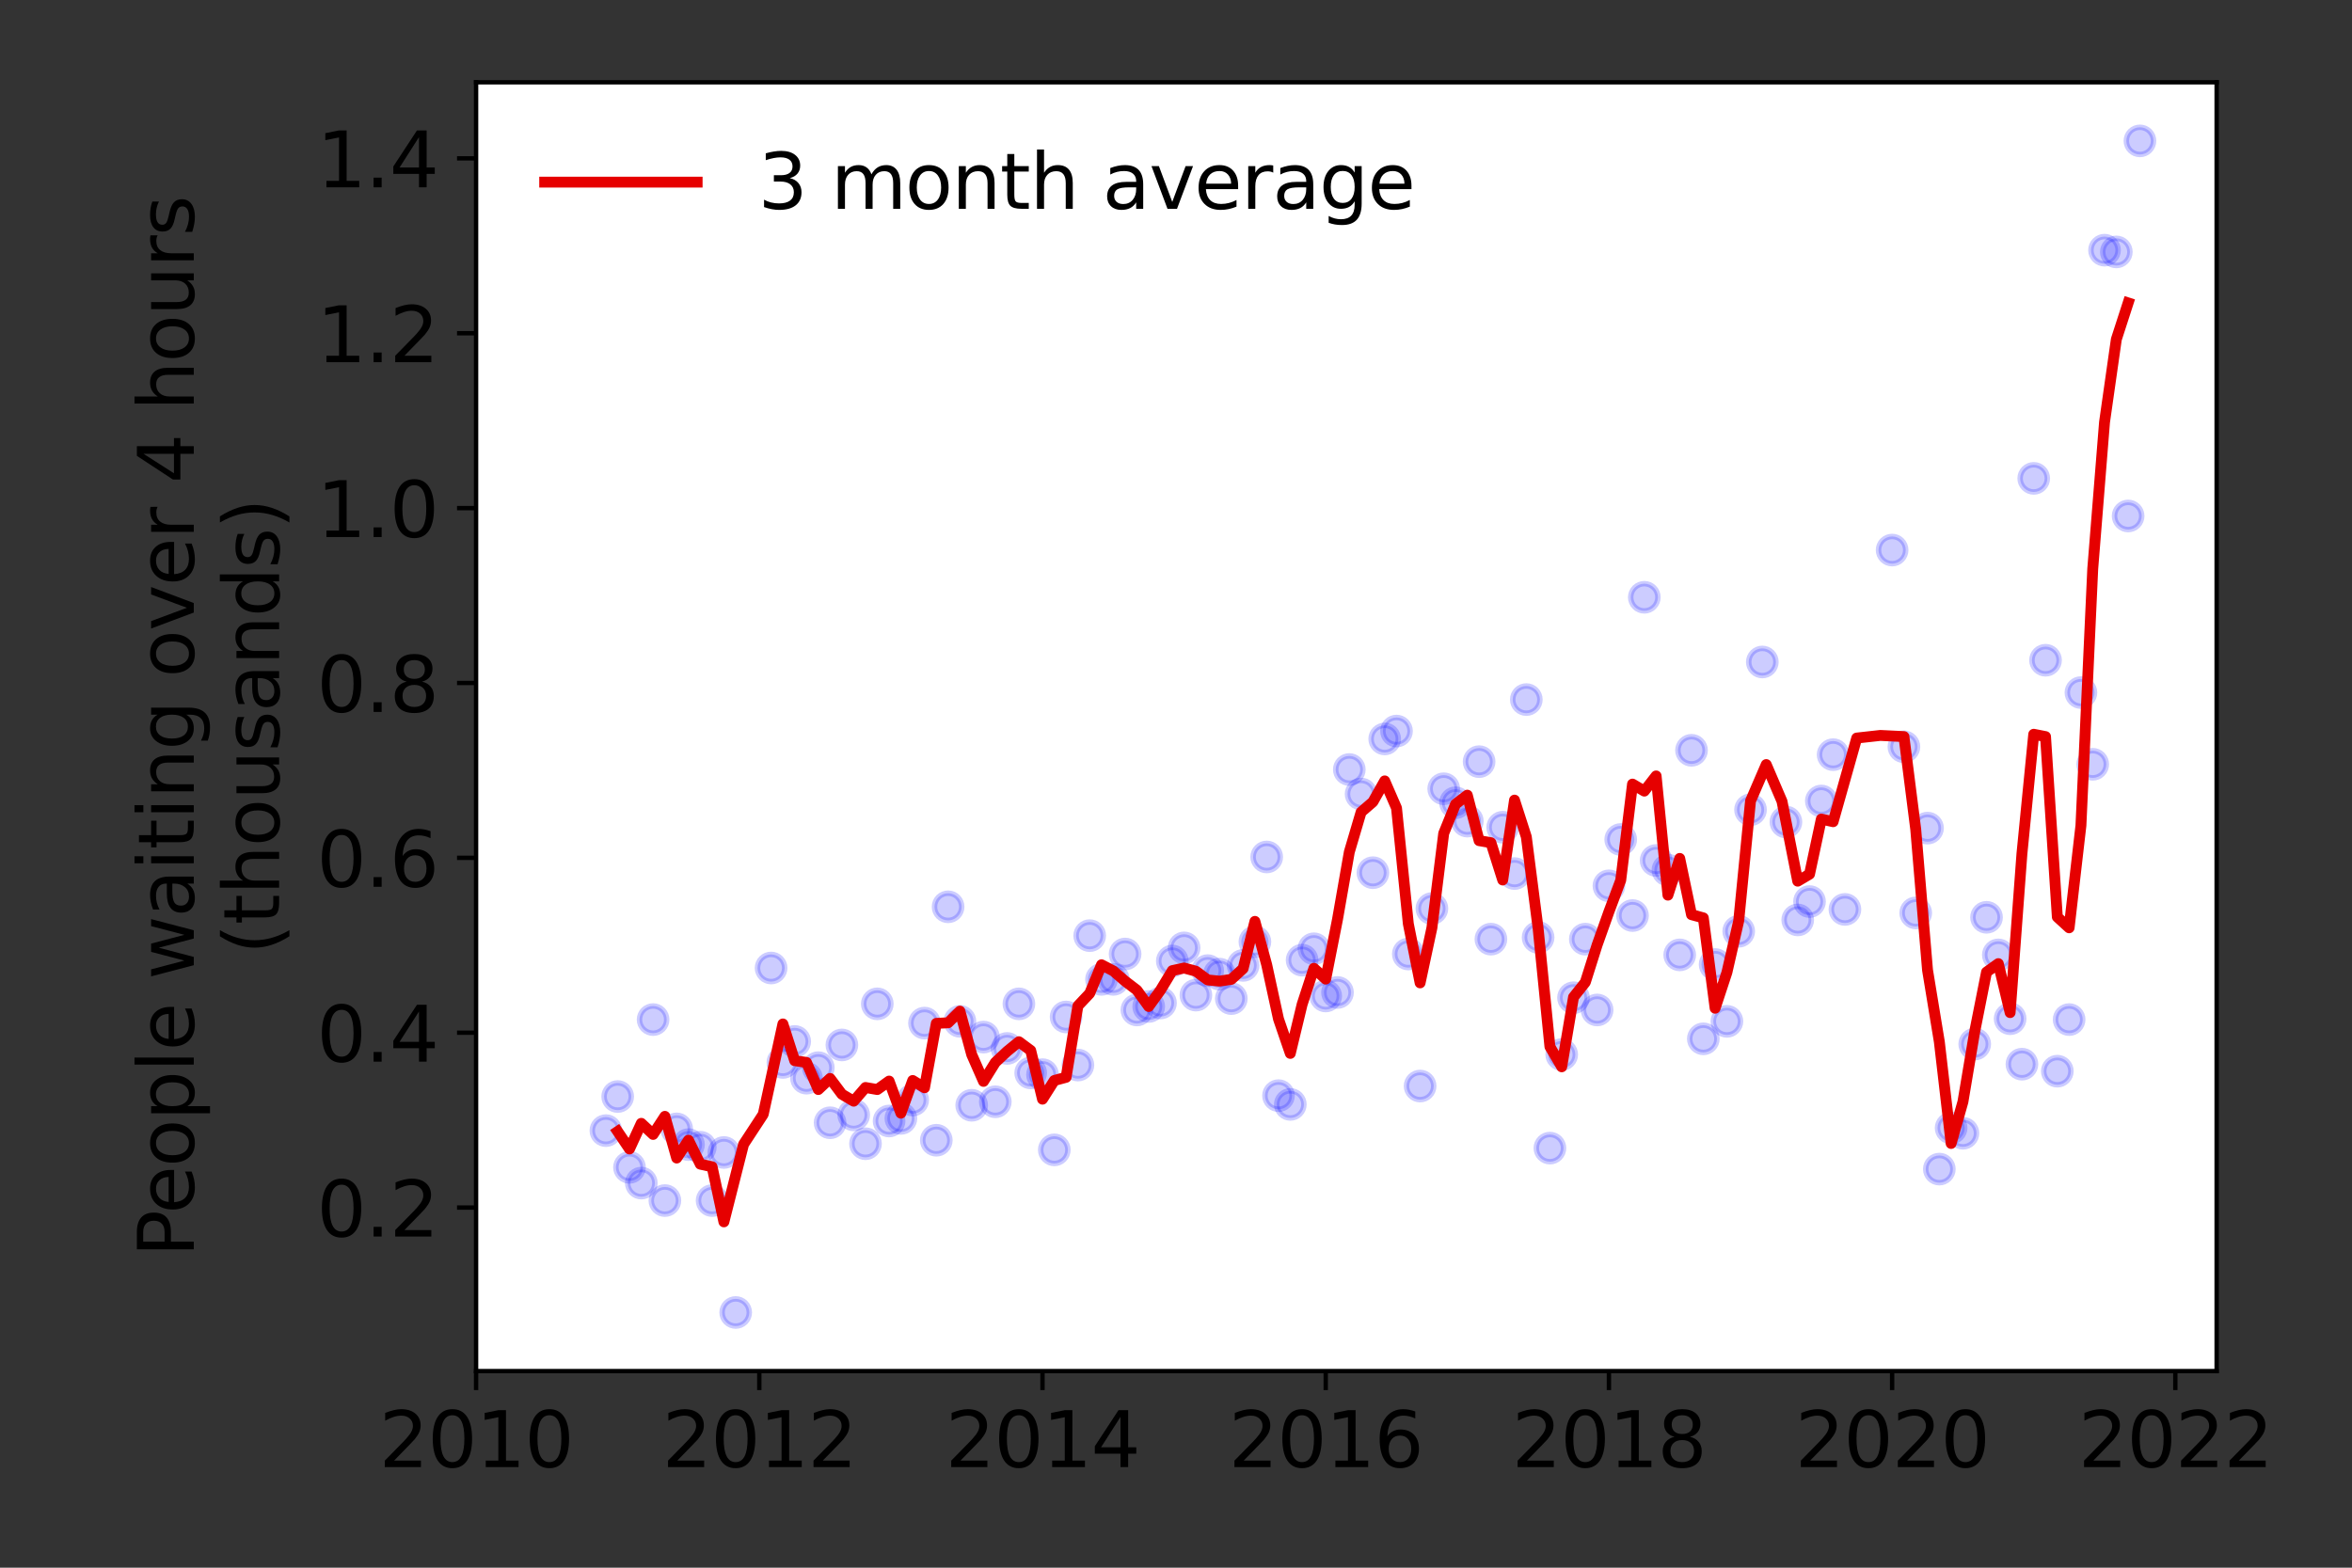 <?xml version="1.0" encoding="utf-8" standalone="no"?>
<!DOCTYPE svg PUBLIC "-//W3C//DTD SVG 1.1//EN"
  "http://www.w3.org/Graphics/SVG/1.1/DTD/svg11.dtd">
<svg height="288pt" version="1.1" viewBox="0 0 432 288" width="432pt" xmlns="http://www.w3.org/2000/svg" xmlns:xlink="http://www.w3.org/1999/xlink">
 <rect x="0" y="0" width="432" height="288" fill="#333333" stroke="none"/>
 <defs>
  <style type="text/css">*{stroke-linecap:butt;stroke-linejoin:round;}</style>
 </defs>
 <g id="figure_1">
  <g id="patch_1">
   <path d="M 0 288 
L 432 288 
L 432 0 
L 0 0 
z
" style="fill:none;"/>
  </g>
  <g id="axes_1">
   <g id="patch_2">
    <path d="M 87.445 251.88 
L 407.137 251.88 
L 407.137 15.12 
L 87.445 15.12 
z
" style="fill:#ffffff;"/>
   </g>
   <g id="matplotlib.axis_1">
    <g id="xtick_1">
     <g id="line2d_1">
      <defs>
       <path d="M 0 0 
L 0 3.5 
" id="mf8e96131ab" style="stroke:#000000;stroke-width:0.8;"/>
      </defs>
      <g>
       <use style="stroke:#000000;stroke-width:0.8;" x="87.445" xlink:href="#mf8e96131ab" y="251.88"/>
      </g>
     </g>
     <g id="text_1">
      <!-- 2010 -->
      <g transform="translate(69.63 269.518)scale(0.14 -0.14)">
       <defs>
        <path d="M 1228 531 
L 3431 531 
L 3431 0 
L 469 0 
L 469 531 
Q 828 903 1448 1529 
Q 2069 2156 2228 2338 
Q 2531 2678 2651 2914 
Q 2772 3150 2772 3378 
Q 2772 3750 2511 3984 
Q 2250 4219 1831 4219 
Q 1534 4219 1204 4116 
Q 875 4013 500 3803 
L 500 4441 
Q 881 4594 1212 4672 
Q 1544 4750 1819 4750 
Q 2544 4750 2975 4387 
Q 3406 4025 3406 3419 
Q 3406 3131 3298 2873 
Q 3191 2616 2906 2266 
Q 2828 2175 2409 1742 
Q 1991 1309 1228 531 
z
" id="DejaVuSans-32" transform="scale(0.016)"/>
        <path d="M 2034 4250 
Q 1547 4250 1301 3770 
Q 1056 3291 1056 2328 
Q 1056 1369 1301 889 
Q 1547 409 2034 409 
Q 2525 409 2770 889 
Q 3016 1369 3016 2328 
Q 3016 3291 2770 3770 
Q 2525 4250 2034 4250 
z
M 2034 4750 
Q 2819 4750 3233 4129 
Q 3647 3509 3647 2328 
Q 3647 1150 3233 529 
Q 2819 -91 2034 -91 
Q 1250 -91 836 529 
Q 422 1150 422 2328 
Q 422 3509 836 4129 
Q 1250 4750 2034 4750 
z
" id="DejaVuSans-30" transform="scale(0.016)"/>
        <path d="M 794 531 
L 1825 531 
L 1825 4091 
L 703 3866 
L 703 4441 
L 1819 4666 
L 2450 4666 
L 2450 531 
L 3481 531 
L 3481 0 
L 794 0 
L 794 531 
z
" id="DejaVuSans-31" transform="scale(0.016)"/>
       </defs>
       <use xlink:href="#DejaVuSans-32"/>
       <use x="63.623" xlink:href="#DejaVuSans-30"/>
       <use x="127.246" xlink:href="#DejaVuSans-31"/>
       <use x="190.869" xlink:href="#DejaVuSans-30"/>
      </g>
     </g>
    </g>
    <g id="xtick_2">
     <g id="line2d_2">
      <g>
       <use style="stroke:#000000;stroke-width:0.8;" x="139.463" xlink:href="#mf8e96131ab" y="251.88"/>
      </g>
     </g>
     <g id="text_2">
      <!-- 2012 -->
      <g transform="translate(121.648 269.518)scale(0.14 -0.14)">
       <use xlink:href="#DejaVuSans-32"/>
       <use x="63.623" xlink:href="#DejaVuSans-30"/>
       <use x="127.246" xlink:href="#DejaVuSans-31"/>
       <use x="190.869" xlink:href="#DejaVuSans-32"/>
      </g>
     </g>
    </g>
    <g id="xtick_3">
     <g id="line2d_3">
      <g>
       <use style="stroke:#000000;stroke-width:0.8;" x="191.48" xlink:href="#mf8e96131ab" y="251.88"/>
      </g>
     </g>
     <g id="text_3">
      <!-- 2014 -->
      <g transform="translate(173.665 269.518)scale(0.14 -0.14)">
       <defs>
        <path d="M 2419 4116 
L 825 1625 
L 2419 1625 
L 2419 4116 
z
M 2253 4666 
L 3047 4666 
L 3047 1625 
L 3713 1625 
L 3713 1100 
L 3047 1100 
L 3047 0 
L 2419 0 
L 2419 1100 
L 313 1100 
L 313 1709 
L 2253 4666 
z
" id="DejaVuSans-34" transform="scale(0.016)"/>
       </defs>
       <use xlink:href="#DejaVuSans-32"/>
       <use x="63.623" xlink:href="#DejaVuSans-30"/>
       <use x="127.246" xlink:href="#DejaVuSans-31"/>
       <use x="190.869" xlink:href="#DejaVuSans-34"/>
      </g>
     </g>
    </g>
    <g id="xtick_4">
     <g id="line2d_4">
      <g>
       <use style="stroke:#000000;stroke-width:0.8;" x="243.498" xlink:href="#mf8e96131ab" y="251.88"/>
      </g>
     </g>
     <g id="text_4">
      <!-- 2016 -->
      <g transform="translate(225.683 269.518)scale(0.14 -0.14)">
       <defs>
        <path d="M 2113 2584 
Q 1688 2584 1439 2293 
Q 1191 2003 1191 1497 
Q 1191 994 1439 701 
Q 1688 409 2113 409 
Q 2538 409 2786 701 
Q 3034 994 3034 1497 
Q 3034 2003 2786 2293 
Q 2538 2584 2113 2584 
z
M 3366 4563 
L 3366 3988 
Q 3128 4100 2886 4159 
Q 2644 4219 2406 4219 
Q 1781 4219 1451 3797 
Q 1122 3375 1075 2522 
Q 1259 2794 1537 2939 
Q 1816 3084 2150 3084 
Q 2853 3084 3261 2657 
Q 3669 2231 3669 1497 
Q 3669 778 3244 343 
Q 2819 -91 2113 -91 
Q 1303 -91 875 529 
Q 447 1150 447 2328 
Q 447 3434 972 4092 
Q 1497 4750 2381 4750 
Q 2619 4750 2861 4703 
Q 3103 4656 3366 4563 
z
" id="DejaVuSans-36" transform="scale(0.016)"/>
       </defs>
       <use xlink:href="#DejaVuSans-32"/>
       <use x="63.623" xlink:href="#DejaVuSans-30"/>
       <use x="127.246" xlink:href="#DejaVuSans-31"/>
       <use x="190.869" xlink:href="#DejaVuSans-36"/>
      </g>
     </g>
    </g>
    <g id="xtick_5">
     <g id="line2d_5">
      <g>
       <use style="stroke:#000000;stroke-width:0.8;" x="295.516" xlink:href="#mf8e96131ab" y="251.88"/>
      </g>
     </g>
     <g id="text_5">
      <!-- 2018 -->
      <g transform="translate(277.701 269.518)scale(0.14 -0.14)">
       <defs>
        <path d="M 2034 2216 
Q 1584 2216 1326 1975 
Q 1069 1734 1069 1313 
Q 1069 891 1326 650 
Q 1584 409 2034 409 
Q 2484 409 2743 651 
Q 3003 894 3003 1313 
Q 3003 1734 2745 1975 
Q 2488 2216 2034 2216 
z
M 1403 2484 
Q 997 2584 770 2862 
Q 544 3141 544 3541 
Q 544 4100 942 4425 
Q 1341 4750 2034 4750 
Q 2731 4750 3128 4425 
Q 3525 4100 3525 3541 
Q 3525 3141 3298 2862 
Q 3072 2584 2669 2484 
Q 3125 2378 3379 2068 
Q 3634 1759 3634 1313 
Q 3634 634 3220 271 
Q 2806 -91 2034 -91 
Q 1263 -91 848 271 
Q 434 634 434 1313 
Q 434 1759 690 2068 
Q 947 2378 1403 2484 
z
M 1172 3481 
Q 1172 3119 1398 2916 
Q 1625 2713 2034 2713 
Q 2441 2713 2670 2916 
Q 2900 3119 2900 3481 
Q 2900 3844 2670 4047 
Q 2441 4250 2034 4250 
Q 1625 4250 1398 4047 
Q 1172 3844 1172 3481 
z
" id="DejaVuSans-38" transform="scale(0.016)"/>
       </defs>
       <use xlink:href="#DejaVuSans-32"/>
       <use x="63.623" xlink:href="#DejaVuSans-30"/>
       <use x="127.246" xlink:href="#DejaVuSans-31"/>
       <use x="190.869" xlink:href="#DejaVuSans-38"/>
      </g>
     </g>
    </g>
    <g id="xtick_6">
     <g id="line2d_6">
      <g>
       <use style="stroke:#000000;stroke-width:0.8;" x="347.533" xlink:href="#mf8e96131ab" y="251.88"/>
      </g>
     </g>
     <g id="text_6">
      <!-- 2020 -->
      <g transform="translate(329.718 269.518)scale(0.14 -0.14)">
       <use xlink:href="#DejaVuSans-32"/>
       <use x="63.623" xlink:href="#DejaVuSans-30"/>
       <use x="127.246" xlink:href="#DejaVuSans-32"/>
       <use x="190.869" xlink:href="#DejaVuSans-30"/>
      </g>
     </g>
    </g>
    <g id="xtick_7">
     <g id="line2d_7">
      <g>
       <use style="stroke:#000000;stroke-width:0.8;" x="399.551" xlink:href="#mf8e96131ab" y="251.88"/>
      </g>
     </g>
     <g id="text_7">
      <!-- 2022 -->
      <g transform="translate(381.736 269.518)scale(0.14 -0.14)">
       <use xlink:href="#DejaVuSans-32"/>
       <use x="63.623" xlink:href="#DejaVuSans-30"/>
       <use x="127.246" xlink:href="#DejaVuSans-32"/>
       <use x="190.869" xlink:href="#DejaVuSans-32"/>
      </g>
     </g>
    </g>
   </g>
   <g id="matplotlib.axis_2">
    <g id="ytick_1">
     <g id="line2d_8">
      <defs>
       <path d="M 0 0 
L -3.5 0 
" id="m8228ed01cd" style="stroke:#000000;stroke-width:0.8;"/>
      </defs>
      <g>
       <use style="stroke:#000000;stroke-width:0.8;" x="87.445" xlink:href="#m8228ed01cd" y="221.843"/>
      </g>
     </g>
     <g id="text_8">
      <!-- 0.2 -->
      <g transform="translate(58.181 227.162)scale(0.14 -0.14)">
       <defs>
        <path d="M 684 794 
L 1344 794 
L 1344 0 
L 684 0 
L 684 794 
z
" id="DejaVuSans-2e" transform="scale(0.016)"/>
       </defs>
       <use xlink:href="#DejaVuSans-30"/>
       <use x="63.623" xlink:href="#DejaVuSans-2e"/>
       <use x="95.41" xlink:href="#DejaVuSans-32"/>
      </g>
     </g>
    </g>
    <g id="ytick_2">
     <g id="line2d_9">
      <g>
       <use style="stroke:#000000;stroke-width:0.8;" x="87.445" xlink:href="#m8228ed01cd" y="189.718"/>
      </g>
     </g>
     <g id="text_9">
      <!-- 0.4 -->
      <g transform="translate(58.181 195.037)scale(0.14 -0.14)">
       <use xlink:href="#DejaVuSans-30"/>
       <use x="63.623" xlink:href="#DejaVuSans-2e"/>
       <use x="95.41" xlink:href="#DejaVuSans-34"/>
      </g>
     </g>
    </g>
    <g id="ytick_3">
     <g id="line2d_10">
      <g>
       <use style="stroke:#000000;stroke-width:0.8;" x="87.445" xlink:href="#m8228ed01cd" y="157.594"/>
      </g>
     </g>
     <g id="text_10">
      <!-- 0.6 -->
      <g transform="translate(58.181 162.913)scale(0.14 -0.14)">
       <use xlink:href="#DejaVuSans-30"/>
       <use x="63.623" xlink:href="#DejaVuSans-2e"/>
       <use x="95.41" xlink:href="#DejaVuSans-36"/>
      </g>
     </g>
    </g>
    <g id="ytick_4">
     <g id="line2d_11">
      <g>
       <use style="stroke:#000000;stroke-width:0.8;" x="87.445" xlink:href="#m8228ed01cd" y="125.469"/>
      </g>
     </g>
     <g id="text_11">
      <!-- 0.8 -->
      <g transform="translate(58.181 130.788)scale(0.14 -0.14)">
       <use xlink:href="#DejaVuSans-30"/>
       <use x="63.623" xlink:href="#DejaVuSans-2e"/>
       <use x="95.41" xlink:href="#DejaVuSans-38"/>
      </g>
     </g>
    </g>
    <g id="ytick_5">
     <g id="line2d_12">
      <g>
       <use style="stroke:#000000;stroke-width:0.8;" x="87.445" xlink:href="#m8228ed01cd" y="93.344"/>
      </g>
     </g>
     <g id="text_12">
      <!-- 1.0 -->
      <g transform="translate(58.181 98.663)scale(0.14 -0.14)">
       <use xlink:href="#DejaVuSans-31"/>
       <use x="63.623" xlink:href="#DejaVuSans-2e"/>
       <use x="95.41" xlink:href="#DejaVuSans-30"/>
      </g>
     </g>
    </g>
    <g id="ytick_6">
     <g id="line2d_13">
      <g>
       <use style="stroke:#000000;stroke-width:0.8;" x="87.445" xlink:href="#m8228ed01cd" y="61.219"/>
      </g>
     </g>
     <g id="text_13">
      <!-- 1.2 -->
      <g transform="translate(58.181 66.538)scale(0.14 -0.14)">
       <use xlink:href="#DejaVuSans-31"/>
       <use x="63.623" xlink:href="#DejaVuSans-2e"/>
       <use x="95.41" xlink:href="#DejaVuSans-32"/>
      </g>
     </g>
    </g>
    <g id="ytick_7">
     <g id="line2d_14">
      <g>
       <use style="stroke:#000000;stroke-width:0.8;" x="87.445" xlink:href="#m8228ed01cd" y="29.094"/>
      </g>
     </g>
     <g id="text_14">
      <!-- 1.4 -->
      <g transform="translate(58.181 34.413)scale(0.14 -0.14)">
       <use xlink:href="#DejaVuSans-31"/>
       <use x="63.623" xlink:href="#DejaVuSans-2e"/>
       <use x="95.41" xlink:href="#DejaVuSans-34"/>
      </g>
     </g>
    </g>
    <g id="text_15">
     <!-- People waiting over 4 hours -->
     <g transform="translate(35.592 230.925)rotate(-90)scale(0.14 -0.14)">
      <defs>
       <path d="M 1259 4147 
L 1259 2394 
L 2053 2394 
Q 2494 2394 2734 2622 
Q 2975 2850 2975 3272 
Q 2975 3691 2734 3919 
Q 2494 4147 2053 4147 
L 1259 4147 
z
M 628 4666 
L 2053 4666 
Q 2838 4666 3239 4311 
Q 3641 3956 3641 3272 
Q 3641 2581 3239 2228 
Q 2838 1875 2053 1875 
L 1259 1875 
L 1259 0 
L 628 0 
L 628 4666 
z
" id="DejaVuSans-50" transform="scale(0.016)"/>
       <path d="M 3597 1894 
L 3597 1613 
L 953 1613 
Q 991 1019 1311 708 
Q 1631 397 2203 397 
Q 2534 397 2845 478 
Q 3156 559 3463 722 
L 3463 178 
Q 3153 47 2828 -22 
Q 2503 -91 2169 -91 
Q 1331 -91 842 396 
Q 353 884 353 1716 
Q 353 2575 817 3079 
Q 1281 3584 2069 3584 
Q 2775 3584 3186 3129 
Q 3597 2675 3597 1894 
z
M 3022 2063 
Q 3016 2534 2758 2815 
Q 2500 3097 2075 3097 
Q 1594 3097 1305 2825 
Q 1016 2553 972 2059 
L 3022 2063 
z
" id="DejaVuSans-65" transform="scale(0.016)"/>
       <path d="M 1959 3097 
Q 1497 3097 1228 2736 
Q 959 2375 959 1747 
Q 959 1119 1226 758 
Q 1494 397 1959 397 
Q 2419 397 2687 759 
Q 2956 1122 2956 1747 
Q 2956 2369 2687 2733 
Q 2419 3097 1959 3097 
z
M 1959 3584 
Q 2709 3584 3137 3096 
Q 3566 2609 3566 1747 
Q 3566 888 3137 398 
Q 2709 -91 1959 -91 
Q 1206 -91 779 398 
Q 353 888 353 1747 
Q 353 2609 779 3096 
Q 1206 3584 1959 3584 
z
" id="DejaVuSans-6f" transform="scale(0.016)"/>
       <path d="M 1159 525 
L 1159 -1331 
L 581 -1331 
L 581 3500 
L 1159 3500 
L 1159 2969 
Q 1341 3281 1617 3432 
Q 1894 3584 2278 3584 
Q 2916 3584 3314 3078 
Q 3713 2572 3713 1747 
Q 3713 922 3314 415 
Q 2916 -91 2278 -91 
Q 1894 -91 1617 61 
Q 1341 213 1159 525 
z
M 3116 1747 
Q 3116 2381 2855 2742 
Q 2594 3103 2138 3103 
Q 1681 3103 1420 2742 
Q 1159 2381 1159 1747 
Q 1159 1113 1420 752 
Q 1681 391 2138 391 
Q 2594 391 2855 752 
Q 3116 1113 3116 1747 
z
" id="DejaVuSans-70" transform="scale(0.016)"/>
       <path d="M 603 4863 
L 1178 4863 
L 1178 0 
L 603 0 
L 603 4863 
z
" id="DejaVuSans-6c" transform="scale(0.016)"/>
       <path id="DejaVuSans-20" transform="scale(0.016)"/>
       <path d="M 269 3500 
L 844 3500 
L 1563 769 
L 2278 3500 
L 2956 3500 
L 3675 769 
L 4391 3500 
L 4966 3500 
L 4050 0 
L 3372 0 
L 2619 2869 
L 1863 0 
L 1184 0 
L 269 3500 
z
" id="DejaVuSans-77" transform="scale(0.016)"/>
       <path d="M 2194 1759 
Q 1497 1759 1228 1600 
Q 959 1441 959 1056 
Q 959 750 1161 570 
Q 1363 391 1709 391 
Q 2188 391 2477 730 
Q 2766 1069 2766 1631 
L 2766 1759 
L 2194 1759 
z
M 3341 1997 
L 3341 0 
L 2766 0 
L 2766 531 
Q 2569 213 2275 61 
Q 1981 -91 1556 -91 
Q 1019 -91 701 211 
Q 384 513 384 1019 
Q 384 1609 779 1909 
Q 1175 2209 1959 2209 
L 2766 2209 
L 2766 2266 
Q 2766 2663 2505 2880 
Q 2244 3097 1772 3097 
Q 1472 3097 1187 3025 
Q 903 2953 641 2809 
L 641 3341 
Q 956 3463 1253 3523 
Q 1550 3584 1831 3584 
Q 2591 3584 2966 3190 
Q 3341 2797 3341 1997 
z
" id="DejaVuSans-61" transform="scale(0.016)"/>
       <path d="M 603 3500 
L 1178 3500 
L 1178 0 
L 603 0 
L 603 3500 
z
M 603 4863 
L 1178 4863 
L 1178 4134 
L 603 4134 
L 603 4863 
z
" id="DejaVuSans-69" transform="scale(0.016)"/>
       <path d="M 1172 4494 
L 1172 3500 
L 2356 3500 
L 2356 3053 
L 1172 3053 
L 1172 1153 
Q 1172 725 1289 603 
Q 1406 481 1766 481 
L 2356 481 
L 2356 0 
L 1766 0 
Q 1100 0 847 248 
Q 594 497 594 1153 
L 594 3053 
L 172 3053 
L 172 3500 
L 594 3500 
L 594 4494 
L 1172 4494 
z
" id="DejaVuSans-74" transform="scale(0.016)"/>
       <path d="M 3513 2113 
L 3513 0 
L 2938 0 
L 2938 2094 
Q 2938 2591 2744 2837 
Q 2550 3084 2163 3084 
Q 1697 3084 1428 2787 
Q 1159 2491 1159 1978 
L 1159 0 
L 581 0 
L 581 3500 
L 1159 3500 
L 1159 2956 
Q 1366 3272 1645 3428 
Q 1925 3584 2291 3584 
Q 2894 3584 3203 3211 
Q 3513 2838 3513 2113 
z
" id="DejaVuSans-6e" transform="scale(0.016)"/>
       <path d="M 2906 1791 
Q 2906 2416 2648 2759 
Q 2391 3103 1925 3103 
Q 1463 3103 1205 2759 
Q 947 2416 947 1791 
Q 947 1169 1205 825 
Q 1463 481 1925 481 
Q 2391 481 2648 825 
Q 2906 1169 2906 1791 
z
M 3481 434 
Q 3481 -459 3084 -895 
Q 2688 -1331 1869 -1331 
Q 1566 -1331 1297 -1286 
Q 1028 -1241 775 -1147 
L 775 -588 
Q 1028 -725 1275 -790 
Q 1522 -856 1778 -856 
Q 2344 -856 2625 -561 
Q 2906 -266 2906 331 
L 2906 616 
Q 2728 306 2450 153 
Q 2172 0 1784 0 
Q 1141 0 747 490 
Q 353 981 353 1791 
Q 353 2603 747 3093 
Q 1141 3584 1784 3584 
Q 2172 3584 2450 3431 
Q 2728 3278 2906 2969 
L 2906 3500 
L 3481 3500 
L 3481 434 
z
" id="DejaVuSans-67" transform="scale(0.016)"/>
       <path d="M 191 3500 
L 800 3500 
L 1894 563 
L 2988 3500 
L 3597 3500 
L 2284 0 
L 1503 0 
L 191 3500 
z
" id="DejaVuSans-76" transform="scale(0.016)"/>
       <path d="M 2631 2963 
Q 2534 3019 2420 3045 
Q 2306 3072 2169 3072 
Q 1681 3072 1420 2755 
Q 1159 2438 1159 1844 
L 1159 0 
L 581 0 
L 581 3500 
L 1159 3500 
L 1159 2956 
Q 1341 3275 1631 3429 
Q 1922 3584 2338 3584 
Q 2397 3584 2469 3576 
Q 2541 3569 2628 3553 
L 2631 2963 
z
" id="DejaVuSans-72" transform="scale(0.016)"/>
       <path d="M 3513 2113 
L 3513 0 
L 2938 0 
L 2938 2094 
Q 2938 2591 2744 2837 
Q 2550 3084 2163 3084 
Q 1697 3084 1428 2787 
Q 1159 2491 1159 1978 
L 1159 0 
L 581 0 
L 581 4863 
L 1159 4863 
L 1159 2956 
Q 1366 3272 1645 3428 
Q 1925 3584 2291 3584 
Q 2894 3584 3203 3211 
Q 3513 2838 3513 2113 
z
" id="DejaVuSans-68" transform="scale(0.016)"/>
       <path d="M 544 1381 
L 544 3500 
L 1119 3500 
L 1119 1403 
Q 1119 906 1312 657 
Q 1506 409 1894 409 
Q 2359 409 2629 706 
Q 2900 1003 2900 1516 
L 2900 3500 
L 3475 3500 
L 3475 0 
L 2900 0 
L 2900 538 
Q 2691 219 2414 64 
Q 2138 -91 1772 -91 
Q 1169 -91 856 284 
Q 544 659 544 1381 
z
M 1991 3584 
L 1991 3584 
z
" id="DejaVuSans-75" transform="scale(0.016)"/>
       <path d="M 2834 3397 
L 2834 2853 
Q 2591 2978 2328 3040 
Q 2066 3103 1784 3103 
Q 1356 3103 1142 2972 
Q 928 2841 928 2578 
Q 928 2378 1081 2264 
Q 1234 2150 1697 2047 
L 1894 2003 
Q 2506 1872 2764 1633 
Q 3022 1394 3022 966 
Q 3022 478 2636 193 
Q 2250 -91 1575 -91 
Q 1294 -91 989 -36 
Q 684 19 347 128 
L 347 722 
Q 666 556 975 473 
Q 1284 391 1588 391 
Q 1994 391 2212 530 
Q 2431 669 2431 922 
Q 2431 1156 2273 1281 
Q 2116 1406 1581 1522 
L 1381 1569 
Q 847 1681 609 1914 
Q 372 2147 372 2553 
Q 372 3047 722 3315 
Q 1072 3584 1716 3584 
Q 2034 3584 2315 3537 
Q 2597 3491 2834 3397 
z
" id="DejaVuSans-73" transform="scale(0.016)"/>
      </defs>
      <use xlink:href="#DejaVuSans-50"/>
      <use x="56.678" xlink:href="#DejaVuSans-65"/>
      <use x="118.201" xlink:href="#DejaVuSans-6f"/>
      <use x="179.383" xlink:href="#DejaVuSans-70"/>
      <use x="242.859" xlink:href="#DejaVuSans-6c"/>
      <use x="270.643" xlink:href="#DejaVuSans-65"/>
      <use x="332.166" xlink:href="#DejaVuSans-20"/>
      <use x="363.953" xlink:href="#DejaVuSans-77"/>
      <use x="445.74" xlink:href="#DejaVuSans-61"/>
      <use x="507.02" xlink:href="#DejaVuSans-69"/>
      <use x="534.803" xlink:href="#DejaVuSans-74"/>
      <use x="574.012" xlink:href="#DejaVuSans-69"/>
      <use x="601.795" xlink:href="#DejaVuSans-6e"/>
      <use x="665.174" xlink:href="#DejaVuSans-67"/>
      <use x="728.65" xlink:href="#DejaVuSans-20"/>
      <use x="760.438" xlink:href="#DejaVuSans-6f"/>
      <use x="821.619" xlink:href="#DejaVuSans-76"/>
      <use x="880.799" xlink:href="#DejaVuSans-65"/>
      <use x="942.322" xlink:href="#DejaVuSans-72"/>
      <use x="983.436" xlink:href="#DejaVuSans-20"/>
      <use x="1015.223" xlink:href="#DejaVuSans-34"/>
      <use x="1078.846" xlink:href="#DejaVuSans-20"/>
      <use x="1110.633" xlink:href="#DejaVuSans-68"/>
      <use x="1174.012" xlink:href="#DejaVuSans-6f"/>
      <use x="1235.193" xlink:href="#DejaVuSans-75"/>
      <use x="1298.572" xlink:href="#DejaVuSans-72"/>
      <use x="1339.686" xlink:href="#DejaVuSans-73"/>
     </g>
     <!-- (thousands) -->
     <g transform="translate(51.269 175.325)rotate(-90)scale(0.14 -0.14)">
      <defs>
       <path d="M 1984 4856 
Q 1566 4138 1362 3434 
Q 1159 2731 1159 2009 
Q 1159 1288 1364 580 
Q 1569 -128 1984 -844 
L 1484 -844 
Q 1016 -109 783 600 
Q 550 1309 550 2009 
Q 550 2706 781 3412 
Q 1013 4119 1484 4856 
L 1984 4856 
z
" id="DejaVuSans-28" transform="scale(0.016)"/>
       <path d="M 2906 2969 
L 2906 4863 
L 3481 4863 
L 3481 0 
L 2906 0 
L 2906 525 
Q 2725 213 2448 61 
Q 2172 -91 1784 -91 
Q 1150 -91 751 415 
Q 353 922 353 1747 
Q 353 2572 751 3078 
Q 1150 3584 1784 3584 
Q 2172 3584 2448 3432 
Q 2725 3281 2906 2969 
z
M 947 1747 
Q 947 1113 1208 752 
Q 1469 391 1925 391 
Q 2381 391 2643 752 
Q 2906 1113 2906 1747 
Q 2906 2381 2643 2742 
Q 2381 3103 1925 3103 
Q 1469 3103 1208 2742 
Q 947 2381 947 1747 
z
" id="DejaVuSans-64" transform="scale(0.016)"/>
       <path d="M 513 4856 
L 1013 4856 
Q 1481 4119 1714 3412 
Q 1947 2706 1947 2009 
Q 1947 1309 1714 600 
Q 1481 -109 1013 -844 
L 513 -844 
Q 928 -128 1133 580 
Q 1338 1288 1338 2009 
Q 1338 2731 1133 3434 
Q 928 4138 513 4856 
z
" id="DejaVuSans-29" transform="scale(0.016)"/>
      </defs>
      <use xlink:href="#DejaVuSans-28"/>
      <use x="39.014" xlink:href="#DejaVuSans-74"/>
      <use x="78.223" xlink:href="#DejaVuSans-68"/>
      <use x="141.602" xlink:href="#DejaVuSans-6f"/>
      <use x="202.783" xlink:href="#DejaVuSans-75"/>
      <use x="266.162" xlink:href="#DejaVuSans-73"/>
      <use x="318.262" xlink:href="#DejaVuSans-61"/>
      <use x="379.541" xlink:href="#DejaVuSans-6e"/>
      <use x="442.92" xlink:href="#DejaVuSans-64"/>
      <use x="506.396" xlink:href="#DejaVuSans-73"/>
      <use x="558.496" xlink:href="#DejaVuSans-29"/>
     </g>
    </g>
   </g>
   <g id="line2d_15">
    <defs>
     <path d="M 0 2.5 
C 0.663 2.5 1.299 2.237 1.768 1.768 
C 2.237 1.299 2.5 0.663 2.5 0 
C 2.5 -0.663 2.237 -1.299 1.768 -1.768 
C 1.299 -2.237 0.663 -2.5 0 -2.5 
C -0.663 -2.5 -1.299 -2.237 -1.768 -1.768 
C -2.237 -1.299 -2.5 -0.663 -2.5 0 
C -2.5 0.663 -2.237 1.299 -1.768 1.768 
C -1.299 2.237 -0.663 2.5 0 2.5 
z
" id="m4c9f7b822e" style="stroke:#0000ff;stroke-opacity:0.2;"/>
    </defs>
    <g clip-path="url(#pfeb7b37aa4)">
     <use style="fill:#0000ff;fill-opacity:0.2;stroke:#0000ff;stroke-opacity:0.2;" x="393.049" xlink:href="#m4c9f7b822e" y="25.882"/>
     <use style="fill:#0000ff;fill-opacity:0.2;stroke:#0000ff;stroke-opacity:0.2;" x="390.881" xlink:href="#m4c9f7b822e" y="94.79"/>
     <use style="fill:#0000ff;fill-opacity:0.2;stroke:#0000ff;stroke-opacity:0.2;" x="388.714" xlink:href="#m4c9f7b822e" y="46.281"/>
     <use style="fill:#0000ff;fill-opacity:0.2;stroke:#0000ff;stroke-opacity:0.2;" x="386.547" xlink:href="#m4c9f7b822e" y="45.96"/>
     <use style="fill:#0000ff;fill-opacity:0.2;stroke:#0000ff;stroke-opacity:0.2;" x="384.379" xlink:href="#m4c9f7b822e" y="140.407"/>
     <use style="fill:#0000ff;fill-opacity:0.2;stroke:#0000ff;stroke-opacity:0.2;" x="382.212" xlink:href="#m4c9f7b822e" y="127.236"/>
     <use style="fill:#0000ff;fill-opacity:0.2;stroke:#0000ff;stroke-opacity:0.2;" x="380.044" xlink:href="#m4c9f7b822e" y="187.309"/>
     <use style="fill:#0000ff;fill-opacity:0.2;stroke:#0000ff;stroke-opacity:0.2;" x="377.877" xlink:href="#m4c9f7b822e" y="196.786"/>
     <use style="fill:#0000ff;fill-opacity:0.2;stroke:#0000ff;stroke-opacity:0.2;" x="375.71" xlink:href="#m4c9f7b822e" y="121.293"/>
     <use style="fill:#0000ff;fill-opacity:0.2;stroke:#0000ff;stroke-opacity:0.2;" x="373.542" xlink:href="#m4c9f7b822e" y="87.883"/>
     <use style="fill:#0000ff;fill-opacity:0.2;stroke:#0000ff;stroke-opacity:0.2;" x="371.375" xlink:href="#m4c9f7b822e" y="195.501"/>
     <use style="fill:#0000ff;fill-opacity:0.2;stroke:#0000ff;stroke-opacity:0.2;" x="369.207" xlink:href="#m4c9f7b822e" y="187.148"/>
     <use style="fill:#0000ff;fill-opacity:0.2;stroke:#0000ff;stroke-opacity:0.2;" x="367.04" xlink:href="#m4c9f7b822e" y="175.423"/>
     <use style="fill:#0000ff;fill-opacity:0.2;stroke:#0000ff;stroke-opacity:0.2;" x="364.873" xlink:href="#m4c9f7b822e" y="168.516"/>
     <use style="fill:#0000ff;fill-opacity:0.2;stroke:#0000ff;stroke-opacity:0.2;" x="362.705" xlink:href="#m4c9f7b822e" y="191.807"/>
     <use style="fill:#0000ff;fill-opacity:0.2;stroke:#0000ff;stroke-opacity:0.2;" x="360.538" xlink:href="#m4c9f7b822e" y="208.19"/>
     <use style="fill:#0000ff;fill-opacity:0.2;stroke:#0000ff;stroke-opacity:0.2;" x="358.37" xlink:href="#m4c9f7b822e" y="207.226"/>
     <use style="fill:#0000ff;fill-opacity:0.2;stroke:#0000ff;stroke-opacity:0.2;" x="356.203" xlink:href="#m4c9f7b822e" y="214.776"/>
     <use style="fill:#0000ff;fill-opacity:0.2;stroke:#0000ff;stroke-opacity:0.2;" x="354.036" xlink:href="#m4c9f7b822e" y="152.132"/>
     <use style="fill:#0000ff;fill-opacity:0.2;stroke:#0000ff;stroke-opacity:0.2;" x="351.868" xlink:href="#m4c9f7b822e" y="167.713"/>
     <use style="fill:#0000ff;fill-opacity:0.2;stroke:#0000ff;stroke-opacity:0.2;" x="349.701" xlink:href="#m4c9f7b822e" y="137.194"/>
     <use style="fill:#0000ff;fill-opacity:0.2;stroke:#0000ff;stroke-opacity:0.2;" x="347.533" xlink:href="#m4c9f7b822e" y="101.054"/>
     <use style="fill:#0000ff;fill-opacity:0.2;stroke:#0000ff;stroke-opacity:0.2;" x="338.864" xlink:href="#m4c9f7b822e" y="167.07"/>
     <use style="fill:#0000ff;fill-opacity:0.2;stroke:#0000ff;stroke-opacity:0.2;" x="336.696" xlink:href="#m4c9f7b822e" y="138.64"/>
     <use style="fill:#0000ff;fill-opacity:0.2;stroke:#0000ff;stroke-opacity:0.2;" x="334.529" xlink:href="#m4c9f7b822e" y="147.153"/>
     <use style="fill:#0000ff;fill-opacity:0.2;stroke:#0000ff;stroke-opacity:0.2;" x="332.362" xlink:href="#m4c9f7b822e" y="165.625"/>
     <use style="fill:#0000ff;fill-opacity:0.2;stroke:#0000ff;stroke-opacity:0.2;" x="330.194" xlink:href="#m4c9f7b822e" y="168.998"/>
     <use style="fill:#0000ff;fill-opacity:0.2;stroke:#0000ff;stroke-opacity:0.2;" x="328.027" xlink:href="#m4c9f7b822e" y="151.008"/>
     <use style="fill:#0000ff;fill-opacity:0.2;stroke:#0000ff;stroke-opacity:0.2;" x="323.692" xlink:href="#m4c9f7b822e" y="121.614"/>
     <use style="fill:#0000ff;fill-opacity:0.2;stroke:#0000ff;stroke-opacity:0.2;" x="321.524" xlink:href="#m4c9f7b822e" y="148.759"/>
     <use style="fill:#0000ff;fill-opacity:0.2;stroke:#0000ff;stroke-opacity:0.2;" x="319.357" xlink:href="#m4c9f7b822e" y="171.086"/>
     <use style="fill:#0000ff;fill-opacity:0.2;stroke:#0000ff;stroke-opacity:0.2;" x="317.19" xlink:href="#m4c9f7b822e" y="187.63"/>
     <use style="fill:#0000ff;fill-opacity:0.2;stroke:#0000ff;stroke-opacity:0.2;" x="315.022" xlink:href="#m4c9f7b822e" y="177.19"/>
     <use style="fill:#0000ff;fill-opacity:0.2;stroke:#0000ff;stroke-opacity:0.2;" x="312.855" xlink:href="#m4c9f7b822e" y="190.843"/>
     <use style="fill:#0000ff;fill-opacity:0.2;stroke:#0000ff;stroke-opacity:0.2;" x="310.687" xlink:href="#m4c9f7b822e" y="137.837"/>
     <use style="fill:#0000ff;fill-opacity:0.2;stroke:#0000ff;stroke-opacity:0.2;" x="308.52" xlink:href="#m4c9f7b822e" y="175.423"/>
     <use style="fill:#0000ff;fill-opacity:0.2;stroke:#0000ff;stroke-opacity:0.2;" x="306.353" xlink:href="#m4c9f7b822e" y="159.842"/>
     <use style="fill:#0000ff;fill-opacity:0.2;stroke:#0000ff;stroke-opacity:0.2;" x="304.185" xlink:href="#m4c9f7b822e" y="158.075"/>
     <use style="fill:#0000ff;fill-opacity:0.2;stroke:#0000ff;stroke-opacity:0.2;" x="302.018" xlink:href="#m4c9f7b822e" y="109.728"/>
     <use style="fill:#0000ff;fill-opacity:0.2;stroke:#0000ff;stroke-opacity:0.2;" x="299.85" xlink:href="#m4c9f7b822e" y="168.195"/>
     <use style="fill:#0000ff;fill-opacity:0.2;stroke:#0000ff;stroke-opacity:0.2;" x="297.683" xlink:href="#m4c9f7b822e" y="154.221"/>
     <use style="fill:#0000ff;fill-opacity:0.2;stroke:#0000ff;stroke-opacity:0.2;" x="295.516" xlink:href="#m4c9f7b822e" y="162.734"/>
     <use style="fill:#0000ff;fill-opacity:0.2;stroke:#0000ff;stroke-opacity:0.2;" x="293.348" xlink:href="#m4c9f7b822e" y="185.542"/>
     <use style="fill:#0000ff;fill-opacity:0.2;stroke:#0000ff;stroke-opacity:0.2;" x="291.181" xlink:href="#m4c9f7b822e" y="172.532"/>
     <use style="fill:#0000ff;fill-opacity:0.2;stroke:#0000ff;stroke-opacity:0.2;" x="289.013" xlink:href="#m4c9f7b822e" y="183.293"/>
     <use style="fill:#0000ff;fill-opacity:0.2;stroke:#0000ff;stroke-opacity:0.2;" x="286.846" xlink:href="#m4c9f7b822e" y="193.734"/>
     <use style="fill:#0000ff;fill-opacity:0.2;stroke:#0000ff;stroke-opacity:0.2;" x="284.679" xlink:href="#m4c9f7b822e" y="210.921"/>
     <use style="fill:#0000ff;fill-opacity:0.2;stroke:#0000ff;stroke-opacity:0.2;" x="282.511" xlink:href="#m4c9f7b822e" y="172.21"/>
     <use style="fill:#0000ff;fill-opacity:0.2;stroke:#0000ff;stroke-opacity:0.2;" x="280.344" xlink:href="#m4c9f7b822e" y="128.521"/>
     <use style="fill:#0000ff;fill-opacity:0.2;stroke:#0000ff;stroke-opacity:0.2;" x="278.176" xlink:href="#m4c9f7b822e" y="160.485"/>
     <use style="fill:#0000ff;fill-opacity:0.2;stroke:#0000ff;stroke-opacity:0.2;" x="276.009" xlink:href="#m4c9f7b822e" y="151.972"/>
     <use style="fill:#0000ff;fill-opacity:0.2;stroke:#0000ff;stroke-opacity:0.2;" x="273.842" xlink:href="#m4c9f7b822e" y="172.532"/>
     <use style="fill:#0000ff;fill-opacity:0.2;stroke:#0000ff;stroke-opacity:0.2;" x="271.674" xlink:href="#m4c9f7b822e" y="139.925"/>
     <use style="fill:#0000ff;fill-opacity:0.2;stroke:#0000ff;stroke-opacity:0.2;" x="269.507" xlink:href="#m4c9f7b822e" y="150.847"/>
     <use style="fill:#0000ff;fill-opacity:0.2;stroke:#0000ff;stroke-opacity:0.2;" x="267.339" xlink:href="#m4c9f7b822e" y="147.474"/>
     <use style="fill:#0000ff;fill-opacity:0.2;stroke:#0000ff;stroke-opacity:0.2;" x="265.172" xlink:href="#m4c9f7b822e" y="144.904"/>
     <use style="fill:#0000ff;fill-opacity:0.2;stroke:#0000ff;stroke-opacity:0.2;" x="263.005" xlink:href="#m4c9f7b822e" y="166.91"/>
     <use style="fill:#0000ff;fill-opacity:0.2;stroke:#0000ff;stroke-opacity:0.2;" x="260.837" xlink:href="#m4c9f7b822e" y="199.517"/>
     <use style="fill:#0000ff;fill-opacity:0.2;stroke:#0000ff;stroke-opacity:0.2;" x="258.67" xlink:href="#m4c9f7b822e" y="175.262"/>
     <use style="fill:#0000ff;fill-opacity:0.2;stroke:#0000ff;stroke-opacity:0.2;" x="256.502" xlink:href="#m4c9f7b822e" y="134.303"/>
     <use style="fill:#0000ff;fill-opacity:0.2;stroke:#0000ff;stroke-opacity:0.2;" x="254.335" xlink:href="#m4c9f7b822e" y="135.749"/>
     <use style="fill:#0000ff;fill-opacity:0.2;stroke:#0000ff;stroke-opacity:0.2;" x="252.168" xlink:href="#m4c9f7b822e" y="160.324"/>
     <use style="fill:#0000ff;fill-opacity:0.2;stroke:#0000ff;stroke-opacity:0.2;" x="250" xlink:href="#m4c9f7b822e" y="145.868"/>
     <use style="fill:#0000ff;fill-opacity:0.2;stroke:#0000ff;stroke-opacity:0.2;" x="247.833" xlink:href="#m4c9f7b822e" y="141.371"/>
     <use style="fill:#0000ff;fill-opacity:0.2;stroke:#0000ff;stroke-opacity:0.2;" x="245.665" xlink:href="#m4c9f7b822e" y="182.33"/>
     <use style="fill:#0000ff;fill-opacity:0.2;stroke:#0000ff;stroke-opacity:0.2;" x="243.498" xlink:href="#m4c9f7b822e" y="182.972"/>
     <use style="fill:#0000ff;fill-opacity:0.2;stroke:#0000ff;stroke-opacity:0.2;" x="241.331" xlink:href="#m4c9f7b822e" y="174.299"/>
     <use style="fill:#0000ff;fill-opacity:0.2;stroke:#0000ff;stroke-opacity:0.2;" x="239.163" xlink:href="#m4c9f7b822e" y="176.387"/>
     <use style="fill:#0000ff;fill-opacity:0.2;stroke:#0000ff;stroke-opacity:0.2;" x="236.996" xlink:href="#m4c9f7b822e" y="202.89"/>
     <use style="fill:#0000ff;fill-opacity:0.2;stroke:#0000ff;stroke-opacity:0.2;" x="234.828" xlink:href="#m4c9f7b822e" y="201.283"/>
     <use style="fill:#0000ff;fill-opacity:0.2;stroke:#0000ff;stroke-opacity:0.2;" x="232.661" xlink:href="#m4c9f7b822e" y="157.433"/>
     <use style="fill:#0000ff;fill-opacity:0.2;stroke:#0000ff;stroke-opacity:0.2;" x="230.494" xlink:href="#m4c9f7b822e" y="173.014"/>
     <use style="fill:#0000ff;fill-opacity:0.2;stroke:#0000ff;stroke-opacity:0.2;" x="228.326" xlink:href="#m4c9f7b822e" y="177.35"/>
     <use style="fill:#0000ff;fill-opacity:0.2;stroke:#0000ff;stroke-opacity:0.2;" x="226.159" xlink:href="#m4c9f7b822e" y="183.454"/>
     <use style="fill:#0000ff;fill-opacity:0.2;stroke:#0000ff;stroke-opacity:0.2;" x="223.991" xlink:href="#m4c9f7b822e" y="178.957"/>
     <use style="fill:#0000ff;fill-opacity:0.2;stroke:#0000ff;stroke-opacity:0.2;" x="221.824" xlink:href="#m4c9f7b822e" y="178.314"/>
     <use style="fill:#0000ff;fill-opacity:0.2;stroke:#0000ff;stroke-opacity:0.2;" x="219.657" xlink:href="#m4c9f7b822e" y="182.812"/>
     <use style="fill:#0000ff;fill-opacity:0.2;stroke:#0000ff;stroke-opacity:0.2;" x="217.489" xlink:href="#m4c9f7b822e" y="174.138"/>
     <use style="fill:#0000ff;fill-opacity:0.2;stroke:#0000ff;stroke-opacity:0.2;" x="215.322" xlink:href="#m4c9f7b822e" y="176.547"/>
     <use style="fill:#0000ff;fill-opacity:0.2;stroke:#0000ff;stroke-opacity:0.2;" x="213.154" xlink:href="#m4c9f7b822e" y="184.257"/>
     <use style="fill:#0000ff;fill-opacity:0.2;stroke:#0000ff;stroke-opacity:0.2;" x="210.987" xlink:href="#m4c9f7b822e" y="184.9"/>
     <use style="fill:#0000ff;fill-opacity:0.2;stroke:#0000ff;stroke-opacity:0.2;" x="208.82" xlink:href="#m4c9f7b822e" y="185.542"/>
     <use style="fill:#0000ff;fill-opacity:0.2;stroke:#0000ff;stroke-opacity:0.2;" x="206.652" xlink:href="#m4c9f7b822e" y="175.262"/>
     <use style="fill:#0000ff;fill-opacity:0.2;stroke:#0000ff;stroke-opacity:0.2;" x="204.485" xlink:href="#m4c9f7b822e" y="179.92"/>
     <use style="fill:#0000ff;fill-opacity:0.2;stroke:#0000ff;stroke-opacity:0.2;" x="202.317" xlink:href="#m4c9f7b822e" y="179.92"/>
     <use style="fill:#0000ff;fill-opacity:0.2;stroke:#0000ff;stroke-opacity:0.2;" x="200.15" xlink:href="#m4c9f7b822e" y="171.889"/>
     <use style="fill:#0000ff;fill-opacity:0.2;stroke:#0000ff;stroke-opacity:0.2;" x="197.983" xlink:href="#m4c9f7b822e" y="195.662"/>
     <use style="fill:#0000ff;fill-opacity:0.2;stroke:#0000ff;stroke-opacity:0.2;" x="195.815" xlink:href="#m4c9f7b822e" y="186.827"/>
     <use style="fill:#0000ff;fill-opacity:0.2;stroke:#0000ff;stroke-opacity:0.2;" x="193.648" xlink:href="#m4c9f7b822e" y="211.242"/>
     <use style="fill:#0000ff;fill-opacity:0.2;stroke:#0000ff;stroke-opacity:0.2;" x="191.48" xlink:href="#m4c9f7b822e" y="197.428"/>
     <use style="fill:#0000ff;fill-opacity:0.2;stroke:#0000ff;stroke-opacity:0.2;" x="189.313" xlink:href="#m4c9f7b822e" y="197.107"/>
     <use style="fill:#0000ff;fill-opacity:0.2;stroke:#0000ff;stroke-opacity:0.2;" x="187.146" xlink:href="#m4c9f7b822e" y="184.418"/>
     <use style="fill:#0000ff;fill-opacity:0.2;stroke:#0000ff;stroke-opacity:0.2;" x="184.978" xlink:href="#m4c9f7b822e" y="192.61"/>
     <use style="fill:#0000ff;fill-opacity:0.2;stroke:#0000ff;stroke-opacity:0.2;" x="182.811" xlink:href="#m4c9f7b822e" y="202.408"/>
     <use style="fill:#0000ff;fill-opacity:0.2;stroke:#0000ff;stroke-opacity:0.2;" x="180.643" xlink:href="#m4c9f7b822e" y="190.522"/>
     <use style="fill:#0000ff;fill-opacity:0.2;stroke:#0000ff;stroke-opacity:0.2;" x="178.476" xlink:href="#m4c9f7b822e" y="203.05"/>
     <use style="fill:#0000ff;fill-opacity:0.2;stroke:#0000ff;stroke-opacity:0.2;" x="176.309" xlink:href="#m4c9f7b822e" y="187.63"/>
     <use style="fill:#0000ff;fill-opacity:0.2;stroke:#0000ff;stroke-opacity:0.2;" x="174.141" xlink:href="#m4c9f7b822e" y="166.589"/>
     <use style="fill:#0000ff;fill-opacity:0.2;stroke:#0000ff;stroke-opacity:0.2;" x="171.974" xlink:href="#m4c9f7b822e" y="209.475"/>
     <use style="fill:#0000ff;fill-opacity:0.2;stroke:#0000ff;stroke-opacity:0.2;" x="169.806" xlink:href="#m4c9f7b822e" y="187.952"/>
     <use style="fill:#0000ff;fill-opacity:0.2;stroke:#0000ff;stroke-opacity:0.2;" x="167.639" xlink:href="#m4c9f7b822e" y="202.087"/>
     <use style="fill:#0000ff;fill-opacity:0.2;stroke:#0000ff;stroke-opacity:0.2;" x="165.471" xlink:href="#m4c9f7b822e" y="205.46"/>
     <use style="fill:#0000ff;fill-opacity:0.2;stroke:#0000ff;stroke-opacity:0.2;" x="163.304" xlink:href="#m4c9f7b822e" y="205.941"/>
     <use style="fill:#0000ff;fill-opacity:0.2;stroke:#0000ff;stroke-opacity:0.2;" x="161.137" xlink:href="#m4c9f7b822e" y="184.418"/>
     <use style="fill:#0000ff;fill-opacity:0.2;stroke:#0000ff;stroke-opacity:0.2;" x="158.969" xlink:href="#m4c9f7b822e" y="210.118"/>
     <use style="fill:#0000ff;fill-opacity:0.2;stroke:#0000ff;stroke-opacity:0.2;" x="156.802" xlink:href="#m4c9f7b822e" y="204.817"/>
     <use style="fill:#0000ff;fill-opacity:0.2;stroke:#0000ff;stroke-opacity:0.2;" x="154.634" xlink:href="#m4c9f7b822e" y="191.967"/>
     <use style="fill:#0000ff;fill-opacity:0.2;stroke:#0000ff;stroke-opacity:0.2;" x="152.467" xlink:href="#m4c9f7b822e" y="206.263"/>
     <use style="fill:#0000ff;fill-opacity:0.2;stroke:#0000ff;stroke-opacity:0.2;" x="150.3" xlink:href="#m4c9f7b822e" y="196.143"/>
     <use style="fill:#0000ff;fill-opacity:0.2;stroke:#0000ff;stroke-opacity:0.2;" x="148.132" xlink:href="#m4c9f7b822e" y="198.071"/>
     <use style="fill:#0000ff;fill-opacity:0.2;stroke:#0000ff;stroke-opacity:0.2;" x="145.965" xlink:href="#m4c9f7b822e" y="191.325"/>
     <use style="fill:#0000ff;fill-opacity:0.2;stroke:#0000ff;stroke-opacity:0.2;" x="143.797" xlink:href="#m4c9f7b822e" y="195.18"/>
     <use style="fill:#0000ff;fill-opacity:0.2;stroke:#0000ff;stroke-opacity:0.2;" x="141.63" xlink:href="#m4c9f7b822e" y="177.832"/>
     <use style="fill:#0000ff;fill-opacity:0.2;stroke:#0000ff;stroke-opacity:0.2;" x="135.128" xlink:href="#m4c9f7b822e" y="241.118"/>
     <use style="fill:#0000ff;fill-opacity:0.2;stroke:#0000ff;stroke-opacity:0.2;" x="132.96" xlink:href="#m4c9f7b822e" y="211.724"/>
     <use style="fill:#0000ff;fill-opacity:0.2;stroke:#0000ff;stroke-opacity:0.2;" x="130.793" xlink:href="#m4c9f7b822e" y="220.558"/>
     <use style="fill:#0000ff;fill-opacity:0.2;stroke:#0000ff;stroke-opacity:0.2;" x="128.626" xlink:href="#m4c9f7b822e" y="210.76"/>
     <use style="fill:#0000ff;fill-opacity:0.2;stroke:#0000ff;stroke-opacity:0.2;" x="126.458" xlink:href="#m4c9f7b822e" y="210.278"/>
     <use style="fill:#0000ff;fill-opacity:0.2;stroke:#0000ff;stroke-opacity:0.2;" x="124.291" xlink:href="#m4c9f7b822e" y="207.387"/>
     <use style="fill:#0000ff;fill-opacity:0.2;stroke:#0000ff;stroke-opacity:0.2;" x="122.123" xlink:href="#m4c9f7b822e" y="220.558"/>
     <use style="fill:#0000ff;fill-opacity:0.2;stroke:#0000ff;stroke-opacity:0.2;" x="119.956" xlink:href="#m4c9f7b822e" y="187.309"/>
     <use style="fill:#0000ff;fill-opacity:0.2;stroke:#0000ff;stroke-opacity:0.2;" x="117.789" xlink:href="#m4c9f7b822e" y="217.346"/>
     <use style="fill:#0000ff;fill-opacity:0.2;stroke:#0000ff;stroke-opacity:0.2;" x="115.621" xlink:href="#m4c9f7b822e" y="214.455"/>
     <use style="fill:#0000ff;fill-opacity:0.2;stroke:#0000ff;stroke-opacity:0.2;" x="113.454" xlink:href="#m4c9f7b822e" y="201.444"/>
     <use style="fill:#0000ff;fill-opacity:0.2;stroke:#0000ff;stroke-opacity:0.2;" x="111.286" xlink:href="#m4c9f7b822e" y="207.708"/>
    </g>
   </g>
   <g id="line2d_16">
    <path clip-path="url(#pfeb7b37aa4)" d="M 390.881 55.651 
L 388.714 62.344 
L 386.547 77.549 
L 384.379 104.534 
L 382.212 151.651 
L 380.044 170.444 
L 377.877 168.463 
L 375.71 135.32 
L 373.542 134.892 
L 371.375 156.844 
L 369.207 186.024 
L 367.04 177.029 
L 364.873 178.582 
L 362.705 189.504 
L 360.538 202.408 
L 358.37 210.064 
L 356.203 191.378 
L 354.036 178.207 
L 351.868 152.347 
L 349.701 135.32 
L 345.366 135.106 
L 341.031 135.588 
L 336.696 150.954 
L 334.529 150.473 
L 332.362 160.592 
L 330.194 161.877 
L 327.304 147.207 
L 324.414 140.46 
L 321.524 147.153 
L 319.357 169.159 
L 317.19 178.635 
L 315.022 185.221 
L 312.855 168.623 
L 310.687 168.034 
L 308.52 157.701 
L 306.353 164.447 
L 304.185 142.548 
L 302.018 145.333 
L 299.85 144.048 
L 297.683 161.716 
L 295.516 167.499 
L 293.348 173.602 
L 291.181 180.456 
L 289.013 183.186 
L 286.846 195.983 
L 284.679 192.288 
L 282.511 170.551 
L 280.344 153.739 
L 278.176 146.992 
L 276.009 161.663 
L 273.842 154.809 
L 271.674 154.435 
L 269.507 146.082 
L 267.339 147.742 
L 265.172 153.096 
L 263.005 170.444 
L 260.837 180.563 
L 258.67 169.694 
L 256.502 148.438 
L 254.335 143.459 
L 252.168 147.314 
L 250 149.188 
L 247.833 156.523 
L 245.665 168.891 
L 243.498 179.867 
L 241.331 177.886 
L 239.163 184.525 
L 236.996 193.52 
L 234.828 187.202 
L 232.661 177.243 
L 230.494 169.266 
L 228.326 177.939 
L 226.159 179.92 
L 223.991 180.242 
L 221.824 180.027 
L 219.657 178.421 
L 217.489 177.832 
L 215.322 178.314 
L 213.154 181.901 
L 210.987 184.9 
L 208.82 181.901 
L 206.652 180.242 
L 204.485 178.368 
L 202.317 177.243 
L 200.15 182.49 
L 197.983 184.793 
L 195.815 197.91 
L 193.648 198.499 
L 191.48 201.926 
L 189.313 192.984 
L 187.146 191.378 
L 184.978 193.145 
L 182.811 195.18 
L 180.643 198.66 
L 178.476 193.734 
L 176.309 185.756 
L 174.141 187.898 
L 171.974 188.005 
L 169.806 199.838 
L 167.639 198.499 
L 165.471 204.496 
L 163.304 198.606 
L 161.137 200.159 
L 158.969 199.784 
L 156.802 202.301 
L 154.634 201.016 
L 152.467 198.124 
L 150.3 200.159 
L 148.132 195.18 
L 145.965 194.858 
L 143.797 188.112 
L 140.185 204.71 
L 136.573 210.225 
L 132.96 224.467 
L 130.793 214.347 
L 128.626 213.866 
L 126.458 209.475 
L 124.291 212.741 
L 122.123 205.085 
L 119.956 208.404 
L 117.789 206.37 
L 115.621 211.081 
L 113.454 207.869 
" style="fill:none;stroke:#e60000;stroke-linecap:square;stroke-width:2;"/>
   </g>
   <g id="patch_3">
    <path d="M 87.445 251.88 
L 87.445 15.12 
" style="fill:none;stroke:#000000;stroke-linecap:square;stroke-linejoin:miter;stroke-width:0.8;"/>
   </g>
   <g id="patch_4">
    <path d="M 407.137 251.88 
L 407.137 15.12 
" style="fill:none;stroke:#000000;stroke-linecap:square;stroke-linejoin:miter;stroke-width:0.8;"/>
   </g>
   <g id="patch_5">
    <path d="M 87.445 251.88 
L 407.137 251.88 
" style="fill:none;stroke:#000000;stroke-linecap:square;stroke-linejoin:miter;stroke-width:0.8;"/>
   </g>
   <g id="patch_6">
    <path d="M 87.445 15.12 
L 407.137 15.12 
" style="fill:none;stroke:#000000;stroke-linecap:square;stroke-linejoin:miter;stroke-width:0.8;"/>
   </g>
   <g id="legend_1">
    <g id="line2d_17">
     <path d="M 100.045 33.458 
L 128.045 33.458 
" style="fill:none;stroke:#e60000;stroke-linecap:square;stroke-width:2;"/>
    </g>
    <g id="line2d_18"/>
    <g id="text_16">
     <!-- 3 month average -->
     <g transform="translate(139.245 38.358)scale(0.14 -0.14)">
      <defs>
       <path d="M 2597 2516 
Q 3050 2419 3304 2112 
Q 3559 1806 3559 1356 
Q 3559 666 3084 287 
Q 2609 -91 1734 -91 
Q 1441 -91 1130 -33 
Q 819 25 488 141 
L 488 750 
Q 750 597 1062 519 
Q 1375 441 1716 441 
Q 2309 441 2620 675 
Q 2931 909 2931 1356 
Q 2931 1769 2642 2001 
Q 2353 2234 1838 2234 
L 1294 2234 
L 1294 2753 
L 1863 2753 
Q 2328 2753 2575 2939 
Q 2822 3125 2822 3475 
Q 2822 3834 2567 4026 
Q 2313 4219 1838 4219 
Q 1578 4219 1281 4162 
Q 984 4106 628 3988 
L 628 4550 
Q 988 4650 1302 4700 
Q 1616 4750 1894 4750 
Q 2613 4750 3031 4423 
Q 3450 4097 3450 3541 
Q 3450 3153 3228 2886 
Q 3006 2619 2597 2516 
z
" id="DejaVuSans-33" transform="scale(0.016)"/>
       <path d="M 3328 2828 
Q 3544 3216 3844 3400 
Q 4144 3584 4550 3584 
Q 5097 3584 5394 3201 
Q 5691 2819 5691 2113 
L 5691 0 
L 5113 0 
L 5113 2094 
Q 5113 2597 4934 2840 
Q 4756 3084 4391 3084 
Q 3944 3084 3684 2787 
Q 3425 2491 3425 1978 
L 3425 0 
L 2847 0 
L 2847 2094 
Q 2847 2600 2669 2842 
Q 2491 3084 2119 3084 
Q 1678 3084 1418 2786 
Q 1159 2488 1159 1978 
L 1159 0 
L 581 0 
L 581 3500 
L 1159 3500 
L 1159 2956 
Q 1356 3278 1631 3431 
Q 1906 3584 2284 3584 
Q 2666 3584 2933 3390 
Q 3200 3197 3328 2828 
z
" id="DejaVuSans-6d" transform="scale(0.016)"/>
      </defs>
      <use xlink:href="#DejaVuSans-33"/>
      <use x="63.623" xlink:href="#DejaVuSans-20"/>
      <use x="95.41" xlink:href="#DejaVuSans-6d"/>
      <use x="192.822" xlink:href="#DejaVuSans-6f"/>
      <use x="254.004" xlink:href="#DejaVuSans-6e"/>
      <use x="317.383" xlink:href="#DejaVuSans-74"/>
      <use x="356.592" xlink:href="#DejaVuSans-68"/>
      <use x="419.971" xlink:href="#DejaVuSans-20"/>
      <use x="451.758" xlink:href="#DejaVuSans-61"/>
      <use x="513.037" xlink:href="#DejaVuSans-76"/>
      <use x="572.217" xlink:href="#DejaVuSans-65"/>
      <use x="633.74" xlink:href="#DejaVuSans-72"/>
      <use x="674.854" xlink:href="#DejaVuSans-61"/>
      <use x="736.133" xlink:href="#DejaVuSans-67"/>
      <use x="799.609" xlink:href="#DejaVuSans-65"/>
     </g>
    </g>
   </g>
  </g>
 </g>
 <defs>
  <clipPath id="pfeb7b37aa4">
   <rect height="236.76" width="319.692" x="87.445" y="15.12"/>
  </clipPath>
 </defs>
</svg>
